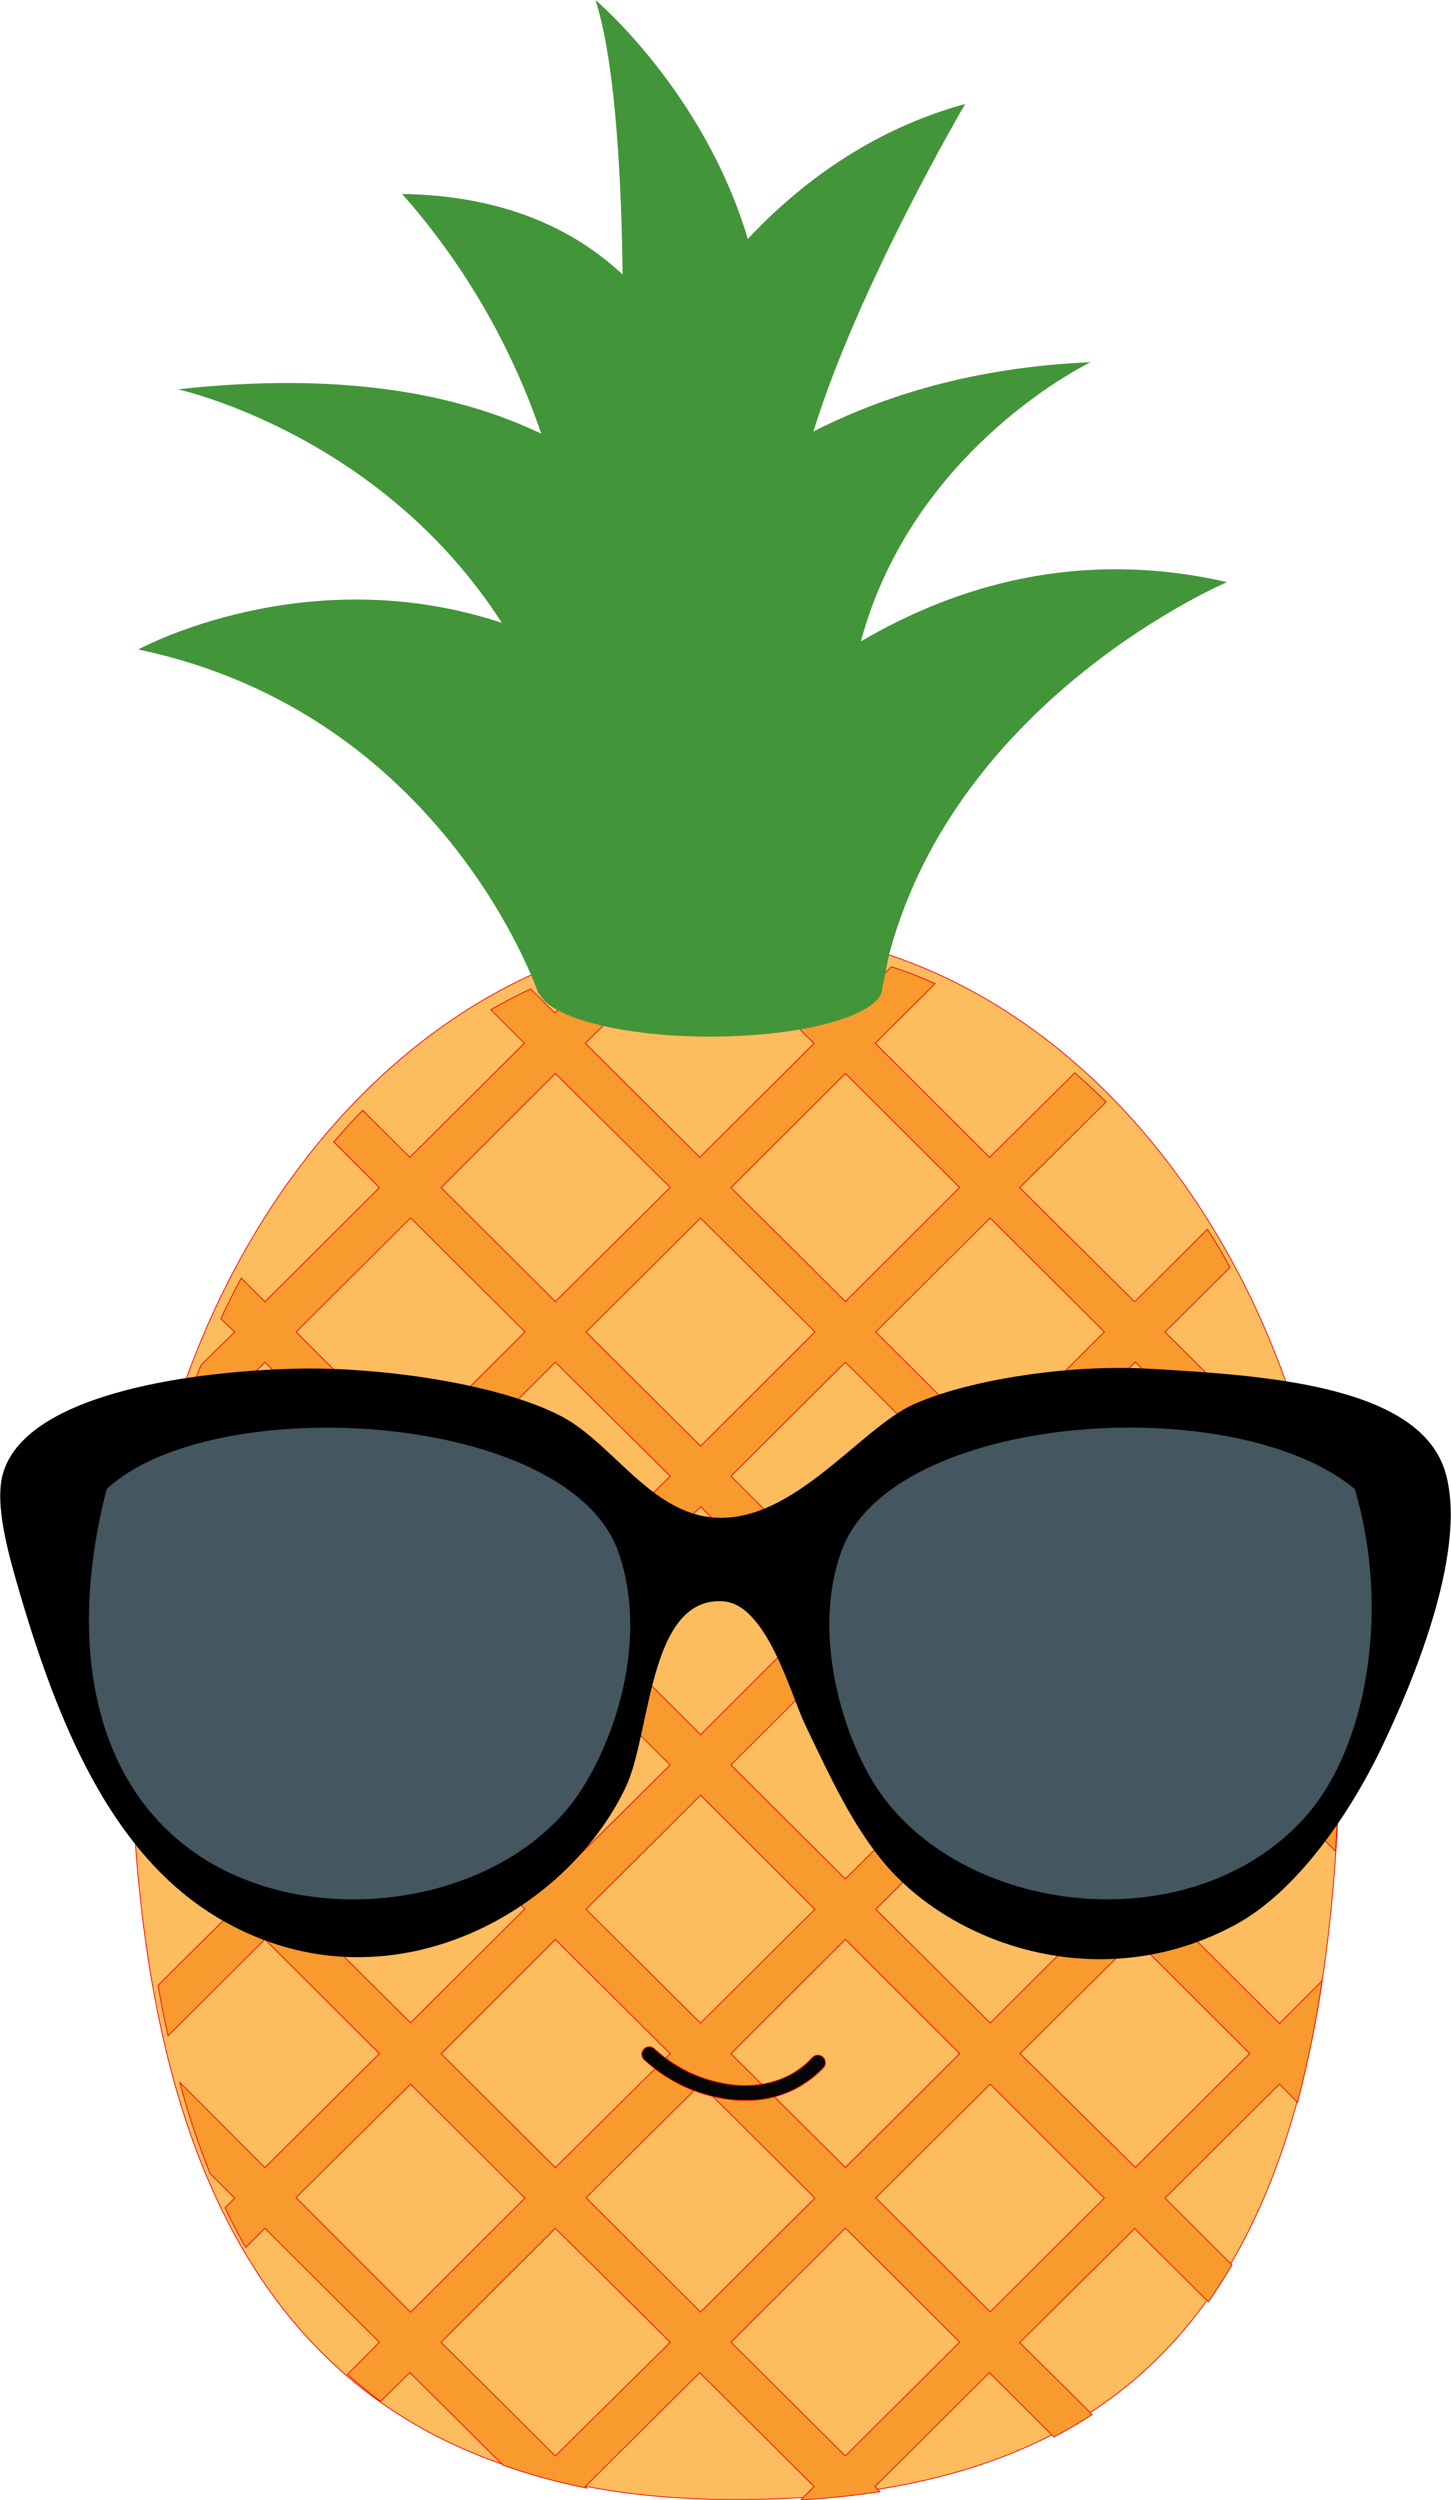 <svg width="187" height="322" viewBox="0 0 187 322" fill="none" xmlns="http://www.w3.org/2000/svg">
<g clip-path="url(#clip0_4_241)">
<path d="M172.751 219.369C172.751 287.327 153.151 321.965 94.783 321.965C36.682 321.965 16.827 281.668 16.827 219.369C16.827 164.379 51.715 119.754 94.783 119.754C137.85 119.754 172.751 164.379 172.751 219.369Z" fill="#FDBC5E" stroke="#F40000" stroke-width="0.1"/>
<path d="M25.896 175.833C24.429 179.593 23.17 183.49 22.024 187.528L34.135 175.46L48.894 190.142L34.135 204.847L20.949 191.732C20.48 193.849 19.992 196.013 19.63 198.201L30.238 208.726L17.688 221.208C17.688 225.531 17.789 229.687 18.003 233.815L30.238 245.924L20.367 255.716C20.753 257.922 21.174 260.115 21.662 262.22L34.135 249.803L48.888 264.515L34.135 279.196L23.164 268.222C24.22 272.212 25.527 276.132 27.078 279.959L30.238 283.123L28.997 284.347C29.803 286.102 30.699 287.815 31.681 289.479L34.135 287.013L48.894 301.701L44.766 305.84C46.15 307.023 47.57 308.205 49.043 309.323L52.814 305.592L64.818 317.524C68.339 318.768 71.946 319.756 75.61 320.48L75.42 320.279L90.18 305.615L104.916 320.279L103.199 321.988C106.727 321.817 110.131 321.432 113.397 320.947L112.762 320.279L127.504 305.615L135.819 313.893C137.516 313.022 139.164 312.058 140.755 311.008L131.418 301.736L146.231 287.043L155.734 296.503C156.792 294.984 157.819 293.376 158.769 291.738L150.139 283.111L164.887 268.447L167.221 270.812C168.57 265.65 169.627 260.417 170.387 255.137L164.887 260.642L150.116 245.918L164.887 231.237L172.116 238.433C172.27 236.002 172.383 233.537 172.484 230.994L168.766 227.328L172.65 223.497V220.274C172.65 218.76 172.561 217.253 172.525 215.745L164.881 223.432L150.116 208.726L164.887 194.05L171.058 200.229C170.506 196.9 169.87 193.601 169.063 190.408L168.783 190.142L168.968 189.97C168.427 187.913 167.881 185.89 167.239 183.886L164.905 186.251L150.133 171.569L158.508 163.244C157.593 161.535 156.637 159.915 155.604 158.33L146.225 167.673L131.412 152.973L142.549 141.94C141.242 140.627 139.846 139.373 138.528 138.185L127.533 149.065L112.786 134.377L120.507 126.69C118.674 125.864 116.796 125.14 114.882 124.52L108.877 130.475L99.784 121.44C98.293 121.339 96.719 121.274 95.181 121.274C94.046 121.274 92.977 121.304 91.843 121.386L104.91 134.395L90.18 149.065L75.432 134.371L88.214 121.682C84.896 122.065 81.614 122.716 78.402 123.627L71.494 130.475L68.382 127.376C66.665 128.192 64.949 129.073 63.244 130.055L67.574 134.377L52.814 149.065L46.738 143.01C45.455 144.317 44.238 145.671 43.014 147.096L48.894 152.973L34.14 167.673L31.087 164.622C30.167 166.331 29.306 168.069 28.462 169.855L30.244 171.563L25.896 175.833ZM52.915 194.074L67.645 208.726L52.915 223.414L38.161 208.726L52.915 194.074ZM86.373 264.526L71.565 279.196L56.841 264.526L71.565 249.815L86.373 264.526ZM56.835 227.334L71.565 212.658L86.367 227.334L71.565 242.016L56.835 227.334ZM75.527 245.924L90.281 231.237L105.017 245.924L90.281 260.588L75.527 245.924ZM94.201 227.334L108.943 212.629L123.673 227.334L108.943 242.016L94.201 227.334ZM108.943 249.803L123.673 264.515L108.943 279.185L94.201 264.526L108.943 249.803ZM112.863 245.913L127.611 231.225L142.323 245.913L127.611 260.577L112.863 245.913ZM112.851 208.726L127.599 194.05L142.323 208.726L127.611 223.414L112.851 208.726ZM108.931 204.824L94.201 190.142L108.943 175.46L123.673 190.142L108.931 204.824ZM105.011 208.726L90.281 223.438L75.527 208.726L90.281 194.074L105.011 208.726ZM71.553 204.824L56.841 190.142L71.565 175.46L86.373 190.142L71.553 204.824ZM19.5 227.293L34.224 212.617L48.977 227.293L34.235 242.016L19.5 227.293ZM38.15 245.883L52.903 231.195L67.633 245.883L52.903 260.547L38.15 245.883ZM38.15 283.057L52.915 268.447L67.645 283.123L52.915 297.822L38.15 283.057ZM71.565 316.341L56.841 301.701L71.565 287.013L86.373 301.701L71.565 316.341ZM75.527 283.075L90.281 268.447L105.017 283.123L90.281 297.798L75.527 283.075ZM108.943 316.341L94.201 301.677L108.943 286.99L123.673 301.677L108.943 316.341ZM127.611 297.775L112.851 283.099L127.611 268.447L142.323 283.123L127.611 297.775ZM161.05 264.503L146.308 279.173L131.46 264.503L146.308 249.791L161.05 264.503ZM161.05 227.31L146.308 242.016L131.46 227.334L146.308 212.629L161.05 227.31ZM161.05 190.118L146.308 204.824L131.46 190.118L146.308 175.436L161.05 190.118ZM142.323 171.546L127.611 186.257L112.851 171.569L127.599 156.888L142.323 171.546ZM108.943 138.262L123.673 152.95L108.943 167.649L94.201 152.973L108.943 138.262ZM105.023 171.546L90.281 186.257L75.527 171.575L90.281 156.888L105.023 171.546ZM71.565 138.262L86.373 152.95L71.565 167.649L56.841 152.973L71.565 138.262ZM52.915 156.864L67.645 171.546L52.915 186.257L38.161 171.569L52.915 156.864Z" fill="#F89A2D" stroke="#F40000" stroke-width="0.1"/>
<path d="M110.944 82.615C117.721 57.521 140.559 46.653 140.559 46.653C125.449 47.303 113.712 51.04 104.833 55.581C110.546 36.979 124.386 13.393 124.386 13.393C112.014 16.787 102.801 23.918 96.375 30.783C90.703 11.743 76.739 0 76.739 0C79.447 8.373 80.112 24.468 80.237 35.359C73.906 29.446 64.848 25.189 51.822 24.982C59.793 33.994 65.888 44.491 69.754 55.865C58.867 50.632 43.786 47.847 22.927 50.148C22.927 50.148 48.995 55.8 64.67 80.221C39.337 71.854 17.819 83.656 17.819 83.656C57.334 91.934 69.433 128.08 69.433 128.08H69.57C71.084 131.149 80.35 133.52 91.51 133.52C103.781 133.52 113.718 130.699 113.718 127.193L114.609 122.835C123.56 89.604 158.14 74.982 158.14 74.982C139.211 70.642 123.287 75.378 110.944 82.615Z" fill="#429539"/>
<path d="M37.651 176.306C48.633 175.98 64.153 178.18 72.272 182.384C78.948 185.843 83.884 195.02 92.241 195.487C102.273 196.043 110.766 184.152 117.543 180.983C123.97 177.973 137.055 175.661 148.167 176.306C162.707 177.151 183.211 178.328 186.341 189.87C189.192 200.282 181.589 217.661 178.346 224.49C174.188 233.359 167.221 243.577 159.262 247.887C141.848 257.348 122.39 250.483 113.528 239.462C109.751 234.731 107.185 229.327 103.763 222.154C101.833 218.104 98.804 206.544 93.108 206.249C83.551 205.746 83.896 223.254 80.683 230.107C72.961 246.533 49.862 259.376 28.753 247.414C15.045 239.639 7.9 223.449 2.584 205.308C1.123 200.342 -0.736 193.855 0.362 189.87C3.136 179.871 23.348 176.725 37.651 176.306Z" fill="black"/>
<path d="M24.673 238.338C39.332 248.946 63.28 245.688 73.644 232.342C78.443 226.157 83.896 212.286 79.762 200.087C73.531 181.68 27.411 179.026 13.744 191.809C8.565 211.895 12.206 229.309 24.673 238.338Z" fill="#44565F"/>
<path d="M108.497 199.65C104.512 210.37 108.64 223.556 112.875 230.101C123.613 246.705 153.264 250.442 168.029 234.24C176.184 225.306 179.249 207.484 174.598 191.786C158.888 178.825 115.037 182.053 108.497 199.65Z" fill="#44565F"/>
<path d="M96.001 270.528C95.727 270.528 95.448 270.528 95.169 270.528C90.641 270.229 86.355 268.385 83.034 265.307C82.846 265.136 82.732 264.897 82.72 264.643C82.708 264.389 82.797 264.141 82.969 263.953C83.141 263.765 83.381 263.652 83.636 263.64C83.891 263.628 84.14 263.717 84.329 263.888C87.32 266.668 91.182 268.338 95.264 268.618C99.077 268.807 102.421 267.536 104.69 265.035C104.861 264.846 105.1 264.732 105.355 264.719C105.482 264.712 105.608 264.731 105.727 264.773C105.846 264.815 105.956 264.88 106.05 264.964C106.144 265.048 106.221 265.15 106.275 265.264C106.329 265.377 106.361 265.501 106.368 265.626C106.374 265.752 106.356 265.878 106.314 265.997C106.271 266.115 106.206 266.224 106.121 266.318C104.83 267.693 103.26 268.78 101.515 269.505C99.77 270.231 97.891 270.58 96.001 270.528Z" fill="#050506" stroke="#F40000" stroke-width="0.1"/>
</g>
<defs>
<clipPath id="clip0_4_241">
<rect width="187" height="322" fill="white"/>
</clipPath>
</defs>
</svg>
